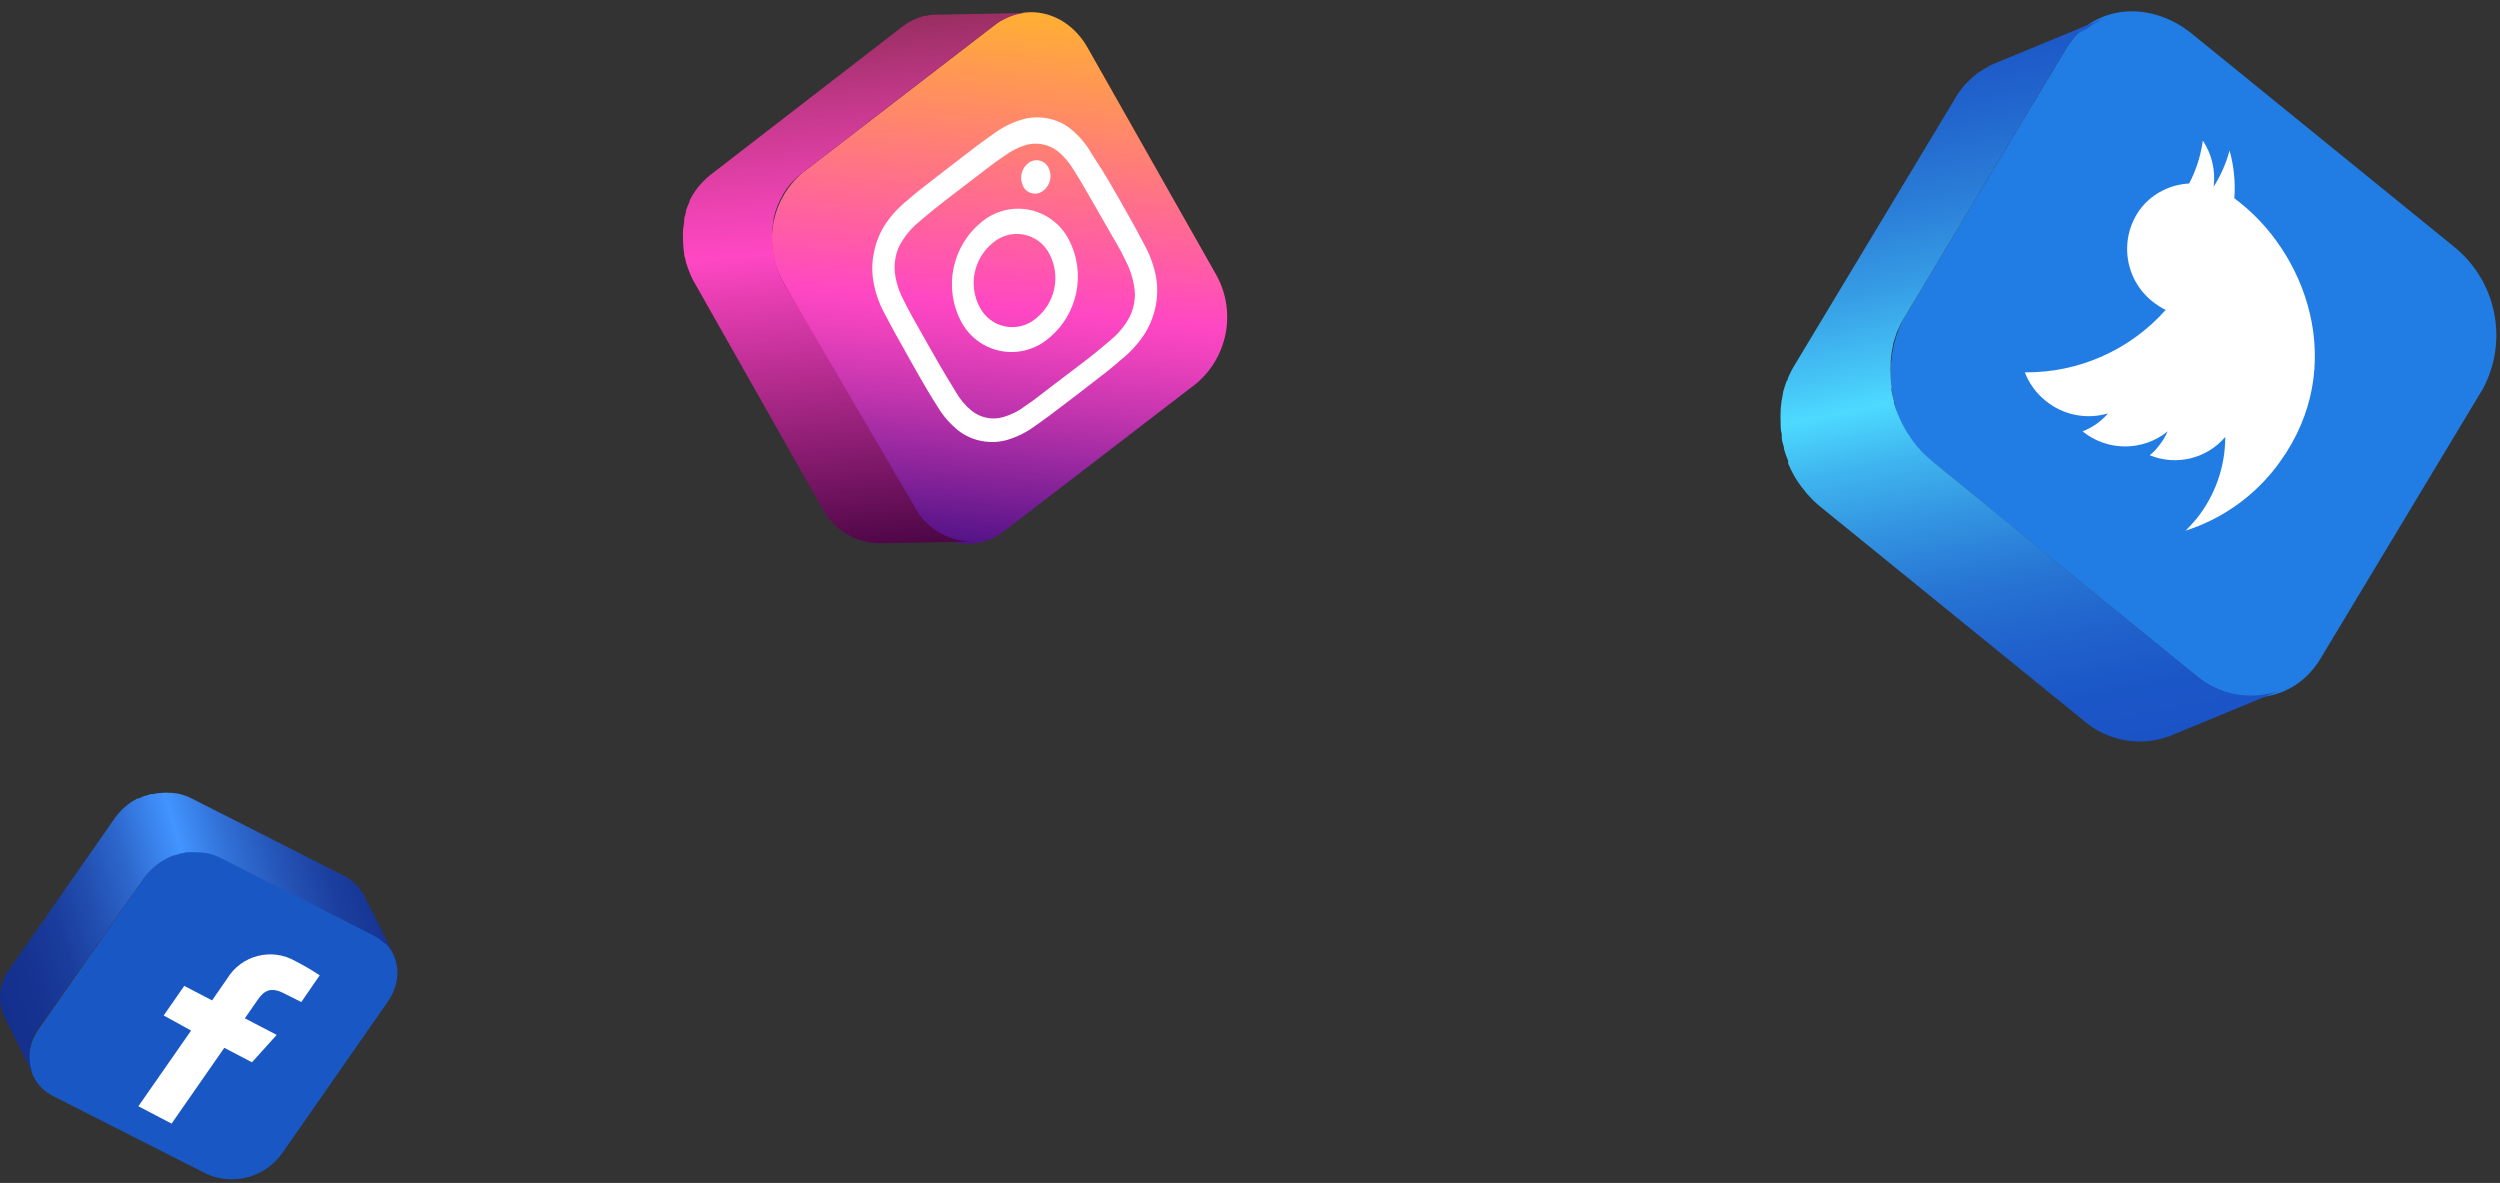 <svg xmlns="http://www.w3.org/2000/svg" width="205" height="97" viewBox="0 0 205 97">
    <rect x="0" y="0" width="205" height="97" fill="#333333" stroke="none"/>
    <defs>
        <linearGradient id="uz5y8xj5ra" x1="-4.021%" x2="103.971%" y1="54.573%" y2="33.141%">
            <stop offset="0%" stop-color="#142F8D"/>
            <stop offset="10%" stop-color="#163391"/>
            <stop offset="19%" stop-color="#1A3D9D"/>
            <stop offset="28%" stop-color="#224FB1"/>
            <stop offset="38%" stop-color="#2E68CD"/>
            <stop offset="47%" stop-color="#3C87F1"/>
            <stop offset="51%" stop-color="#4294FF"/>
            <stop offset="61%" stop-color="#3272D8"/>
            <stop offset="72%" stop-color="#2555B8"/>
            <stop offset="82%" stop-color="#1C40A0"/>
            <stop offset="92%" stop-color="#163392"/>
            <stop offset="100%" stop-color="#142F8D"/>
        </linearGradient>
        <linearGradient id="14yh7tn1eb" x1="54.427%" x2="45.058%" y1="-5.713%" y2="111.391%">
            <stop offset="0%" stop-color="#FFBE1E"/>
            <stop offset="52%" stop-color="#FF47C3"/>
            <stop offset="57%" stop-color="#EE42BD"/>
            <stop offset="67%" stop-color="#C235AE"/>
            <stop offset="81%" stop-color="#7B1F95"/>
            <stop offset="99%" stop-color="#1B0274"/>
            <stop offset="100%" stop-color="#130071"/>
        </linearGradient>
        <linearGradient id="h22bqb9fbc" x1="55.039%" x2="47.988%" y1="106.359%" y2="-7.413%">
            <stop offset="0%" stop-color="#3D003B"/>
            <stop offset="55%" stop-color="#FF47C3"/>
            <stop offset="63%" stop-color="#EE43B3"/>
            <stop offset="79%" stop-color="#C23889"/>
            <stop offset="100%" stop-color="#7F2849"/>
        </linearGradient>
        <linearGradient id="qj4eafwwtd" x1="53.997%" x2="38.896%" y1="104.235%" y2="-5.445%">
            <stop offset="0%" stop-color="#1A52C5"/>
            <stop offset="9%" stop-color="#1B56C7"/>
            <stop offset="17%" stop-color="#2062CC"/>
            <stop offset="26%" stop-color="#2776D4"/>
            <stop offset="34%" stop-color="#3292E0"/>
            <stop offset="43%" stop-color="#3FB6EF"/>
            <stop offset="50%" stop-color="#4DDAFF"/>
            <stop offset="54%" stop-color="#46C7F7"/>
            <stop offset="64%" stop-color="#369DE5"/>
            <stop offset="74%" stop-color="#2A7DD7"/>
            <stop offset="84%" stop-color="#2165CD"/>
            <stop offset="92%" stop-color="#1C57C7"/>
            <stop offset="100%" stop-color="#1A52C5"/>
        </linearGradient>
    </defs>
    <g fill="none" fill-rule="evenodd">
        <g fill-rule="nonzero">
            <g>
                <g>
                    <path fill="#1958C4" d="M30.646 11.64c2.034 1.032 2.553 3.485 1.159 5.49l-8.633 12.388c-1.385 2.001-3.997 2.735-6.222 1.75l-12.608-6.4c-2.041-1.032-2.56-3.492-1.16-5.49l8.612-12.36c1.387-1.998 3.995-2.734 6.223-1.756l12.629 6.379z" transform="translate(-760 -5767) translate(760 5767) translate(0 65)"/>
                    <path fill="url(#uz5y8xj5ra)" d="M31.705 12.437c.05.057.1.107.143.164.094.117.18.24.256.37.051.073.099.149.142.227l-2.41-4.807-.065-.12c0-.043-.057-.072-.078-.107-.076-.128-.16-.251-.249-.37 0 0-.043-.064-.071-.093l-.078-.07c-.1-.11-.207-.212-.32-.307-.05-.046-.101-.089-.157-.128-.175-.138-.363-.26-.561-.362L15.64.434C15.473.35 15.3.28 15.122.22l-.135-.042c-.163-.051-.33-.092-.498-.121h-.042C14.21.023 13.974.004 13.736 0h-.107c-.183.001-.366.013-.548.036h-.128l-.405.078h-.156c-.15.037-.297.082-.441.135h-.057c-.176.064-.347.14-.512.227h-.121c-.199.106-.39.222-.576.349l-.192.142-.15.114-.198.178-.136.128-.192.206-.113.12-.278.356L.78 14.457c-.86 1.128-1.02 2.64-.42 3.925l2.404 4.807c-.598-1.286-.433-2.797.427-3.925l8.604-12.245.278-.356.1-.107.205-.22.128-.12.207-.186.149-.114.2-.149c.184-.127.377-.243.575-.348l.114-.057c.168-.086.342-.162.519-.228h.071c.145-.052.292-.097.44-.135l.157-.035.406-.079h.12c.185-.01.37-.01.555 0h.107c.238.005.475.024.711.057h.043c.168.03.334.07.498.121l.135.043c.177.06.35.13.519.213l12.615 6.4c.197.103.385.222.562.356l.156.135c.118.068.232.144.341.227z" transform="translate(-760 -5767) translate(760 5767) translate(0 65)"/>
                    <path fill="#FFF" d="M24.708 17.166l-1.422-.71c-1.095-.57-1.643-.2-2.133.497l-1.074 1.55 2.61 1.358-2.027 2.247-2.269-1.187-4.323 6.215-2.724-1.422 4.324-6.208-2.247-1.238 1.685-2.424 2.283 1.187 1.237-1.785c1.17-1.928 3.671-2.56 5.618-1.422.678.345 1.336.73 1.97 1.152l-1.508 2.19z" transform="translate(-760 -5767) translate(760 5767) translate(0 65)"/>
                </g>
                <g>
                    <path fill="url(#14yh7tn1eb)" d="M25.531 1.08c2.54-2 6-1.13 7.67 1.86l10.47 18.49c1.725 2.98 1.072 6.767-1.55 9l-15.73 12.08c-2.55 2-6 1.14-7.67-1.85L8.251 22.18c-1.718-2.98-1.071-6.762 1.54-9l15.74-12.1z" transform="translate(-760 -5767) translate(760 5767) translate(56 1)"/>
                    <path fill="url(#h22bqb9fbc)" d="M27.171.24l.3-.08c.2-.048.405-.082.61-.1.127-.01.254-.01.38 0l-7.56.14h-.38c-.205.018-.41.052-.61.1h-.16l-.14.05c-.199.061-.393.138-.58.23l-.26.11c-.284.14-.552.312-.8.51L2.231 13.36c-.207.16-.401.337-.58.53l-.14.15c-.17.172-.323.36-.46.56-.188.266-.355.547-.5.84v.08c-.11.24-.21.48-.3.73v.13l-.15.56v.22c0 .21-.07.42-.09.64v.08c-.015.263-.015.526 0 .79v.18c.01.318.04.635.09.95 0 .11 0 .22.07.33l.06.27c0 .11.07.23.1.35.03.12.05.16.08.25s.1.25.15.37l.08.21c.085.195.182.386.29.57l10.47 18.49c.914 1.773 2.735 2.893 4.73 2.91l7.56-.14c-1.995-.025-3.814-1.148-4.73-2.92L8.251 22.18c-.11-.19-.2-.38-.29-.57-.027-.059-.05-.119-.07-.18-.06-.14-.11-.27-.16-.41-.028-.08-.051-.16-.07-.24 0-.12-.08-.24-.11-.36l-.06-.27c0-.11 0-.22-.07-.34-.05-.31-.07-.62-.09-.94v-.18c-.015-.264-.015-.527 0-.79v-.11c.019-.216.052-.43.1-.64v-.22l.15-.56.06-.17c.08-.247.177-.487.29-.72l.06-.13c.145-.296.312-.58.5-.85.142-.196.296-.383.46-.56.042-.052.089-.099.14-.14.179-.193.373-.37.58-.53l15.86-12.19c.248-.195.517-.363.8-.5.084-.047.17-.087.26-.12.188-.089.382-.162.58-.22z" transform="translate(-760 -5767) translate(760 5767) translate(56 1)"/>
                    <path fill="#FFF" d="M24.471 17.22c-2.43 1.985-3.117 5.411-1.64 8.18.663 1.238 1.848 2.112 3.227 2.38 1.379.267 2.805-.1 3.883-1 2.45-1.967 3.155-5.397 1.68-8.17-.66-1.254-1.852-2.14-3.242-2.41s-2.827.105-3.908 1.02zm4.49 7.88c-.696.597-1.627.843-2.528.668-.9-.176-1.671-.753-2.092-1.569-.962-1.798-.503-4.027 1.09-5.3.696-.593 1.625-.837 2.522-.662.898.175 1.667.75 2.088 1.562.96 1.797.507 4.023-1.08 5.3zm1-12.38c.348.644.184 1.444-.39 1.9-.25.214-.584.302-.907.24-.323-.063-.6-.269-.753-.56-.345-.648-.181-1.45.39-1.91.253-.21.587-.295.909-.23.322.063.598.269.751.56zm3.55-1.12c-.432-.765-1.001-1.443-1.68-2-.555-.454-1.215-.76-1.92-.89-.707-.144-1.44-.11-2.13.1-.836.249-1.622.645-2.32 1.17-.94.66-1.24.87-3.56 2.67-2.32 1.8-2.61 2-3.5 2.78-.71.567-1.327 1.242-1.83 2-.441.685-.747 1.449-.9 2.25-.175.792-.192 1.61-.05 2.41.153.895.45 1.76.88 2.56.53 1 .7 1.35 2.13 3.88s1.63 2.84 2.24 3.8c.44.744 1.009 1.405 1.68 1.95.562.446 1.225.748 1.93.88.704.141 1.431.11 2.12-.09.84-.254 1.629-.653 2.33-1.18.93-.66 1.23-.87 3.56-2.66s2.6-2 3.49-2.78c.712-.566 1.33-1.241 1.83-2 .895-1.374 1.251-3.03 1-4.65-.16-.899-.46-1.766-.89-2.57-.52-1-.69-1.35-2.13-3.88s-1.67-2.79-2.28-3.75zm2.79 8.78c.333.625.562 1.3.68 2 .11.514.11 1.045 0 1.56-.095.521-.295 1.018-.59 1.46-.378.59-.851 1.113-1.4 1.55-.88.74-1.14 1-3.43 2.72-2.29 1.72-2.56 2-3.49 2.62-.529.407-1.129.712-1.77.9-.447.137-.921.161-1.38.07-.457-.091-.885-.29-1.25-.58-.51-.42-.94-.928-1.27-1.5-.6-1-.78-1.24-2.19-3.72-1.41-2.48-1.58-2.79-2.09-3.8-.333-.61-.566-1.268-.69-1.95-.1-.52-.1-1.052 0-1.57.093-.52.294-1.014.59-1.45.38-.59.852-1.114 1.4-1.55.88-.74 1.15-1 3.43-2.73 2.28-1.73 2.56-2 3.49-2.61.534-.402 1.133-.71 1.77-.91.908-.253 1.882-.064 2.63.51.51.423.942.93 1.28 1.5.6.95.77 1.24 2.19 3.73s1.62 2.74 2.09 3.75z" transform="translate(-760 -5767) translate(760 5767) translate(56 1)"/>
                </g>
                <g>
                    <path fill="#217DE3" d="M23.428 3.976C25.58.39 30.249-.054 33.732 2.763l21.509 17.479c3.468 2.802 4.463 7.67 2.374 11.608L44.27 54.024c-2.152 3.587-6.717 4.213-10.187 1.396L12.576 37.942c-3.427-2.077-4.579-7.85-2.492-11.792L23.428 3.976z" transform="translate(-760 -5767) translate(760 5767) translate(146)"/>
                    <path fill="url(#qj4eafwwtd)" d="M25.45 2.111c.225-.15.46-.285.704-.404.143-.086.291-.164.443-.235l-9.13 3.77-.235.104-.209.13c-.244.122-.48.262-.704.418-.06.03-.116.065-.17.104l-.156.13c-.21.173-.41.356-.6.548l-.26.261c-.272.31-.517.641-.731.992L1.058 30.103c-.17.294-.323.6-.456.913 0 .09 0 .17-.105.247-.104.3-.208.6-.287.9v.066c-.093.43-.158.865-.195 1.304v.117c-.02.34-.02.679 0 1.018v.17c0 .051 0 .508.091.756-.006.052-.006.104 0 .156v.13c0 .275.117.549.183.823.006.038.006.078 0 .117.093.328.206.65.339.965v.104c-.005.04-.005.079 0 .118.159.38.342.751.548 1.109l.234.365.196.287c.093.131.193.258.3.378l.209.274c.11.132.228.258.352.378.078.078.13.157.209.222.194.193.399.376.613.548L24.81 59.046c1.948 1.723 4.69 2.225 7.122 1.304l9.13-3.77c-2.436.921-5.181.42-7.134-1.304L12.419 37.798c-.214-.172-.418-.355-.613-.548-.058-.064-.119-.125-.183-.182l-.39-.418-.197-.26c-.107-.125-.207-.256-.3-.392l-.195-.3c-.09-.12-.173-.247-.248-.378-.208-.354-.395-.72-.56-1.096 0-.078-.066-.143-.092-.221-.135-.319-.248-.646-.34-.979v-.13c-.078-.274-.13-.548-.182-.822-.052-.274 0-.196 0-.287-.039-.25-.065-.503-.078-.756-.007-.079-.007-.157 0-.235-.02-.339-.02-.679 0-1.018v-.182c.03-.44.095-.876.195-1.305v-.078c.079-.3.183-.6.287-.9 0-.078.066-.156.105-.248.128-.315.28-.62.456-.913L23.428 3.976c.214-.35.459-.682.73-.99l.261-.262c.228-.133.464-.255.704-.365l.326-.248z" transform="translate(-760 -5767) translate(760 5767) translate(146)"/>
                    <path fill="#FFF" d="M37.215 16.25l.56.444c5.714 4.617 8.87 14.178 2.61 21.926-1.86 2.292-4.35 3.992-7.162 4.891.3-.3.587-.613.874-.952 1.538-1.906 2.376-4.281 2.374-6.73-1.523 1.788-4.023 2.393-6.195 1.5.267-.214.508-.46.717-.73.305-.374.56-.787.756-1.227-2.034 1.648-4.944 1.648-6.978 0 .807-.31 1.524-.817 2.087-1.474-1.77.525-3.685.14-5.113-1.03-.767-.613-1.357-1.419-1.709-2.335 4.406.043 8.616-1.821 11.544-5.113-.378-.196-.736-.428-1.07-.691-2.373-1.881-2.78-5.326-.913-7.71.967-1.18 2.389-1.896 3.913-1.969.574-1.1.954-2.292 1.122-3.521.738 1.114 1.053 2.456.887 3.782.584-.919 1.024-1.922 1.304-2.974.356 1.272.489 2.596.392 3.913z" transform="translate(-760 -5767) translate(760 5767) translate(146)"/>
                </g>
            </g>
        </g>
    </g>
</svg>
